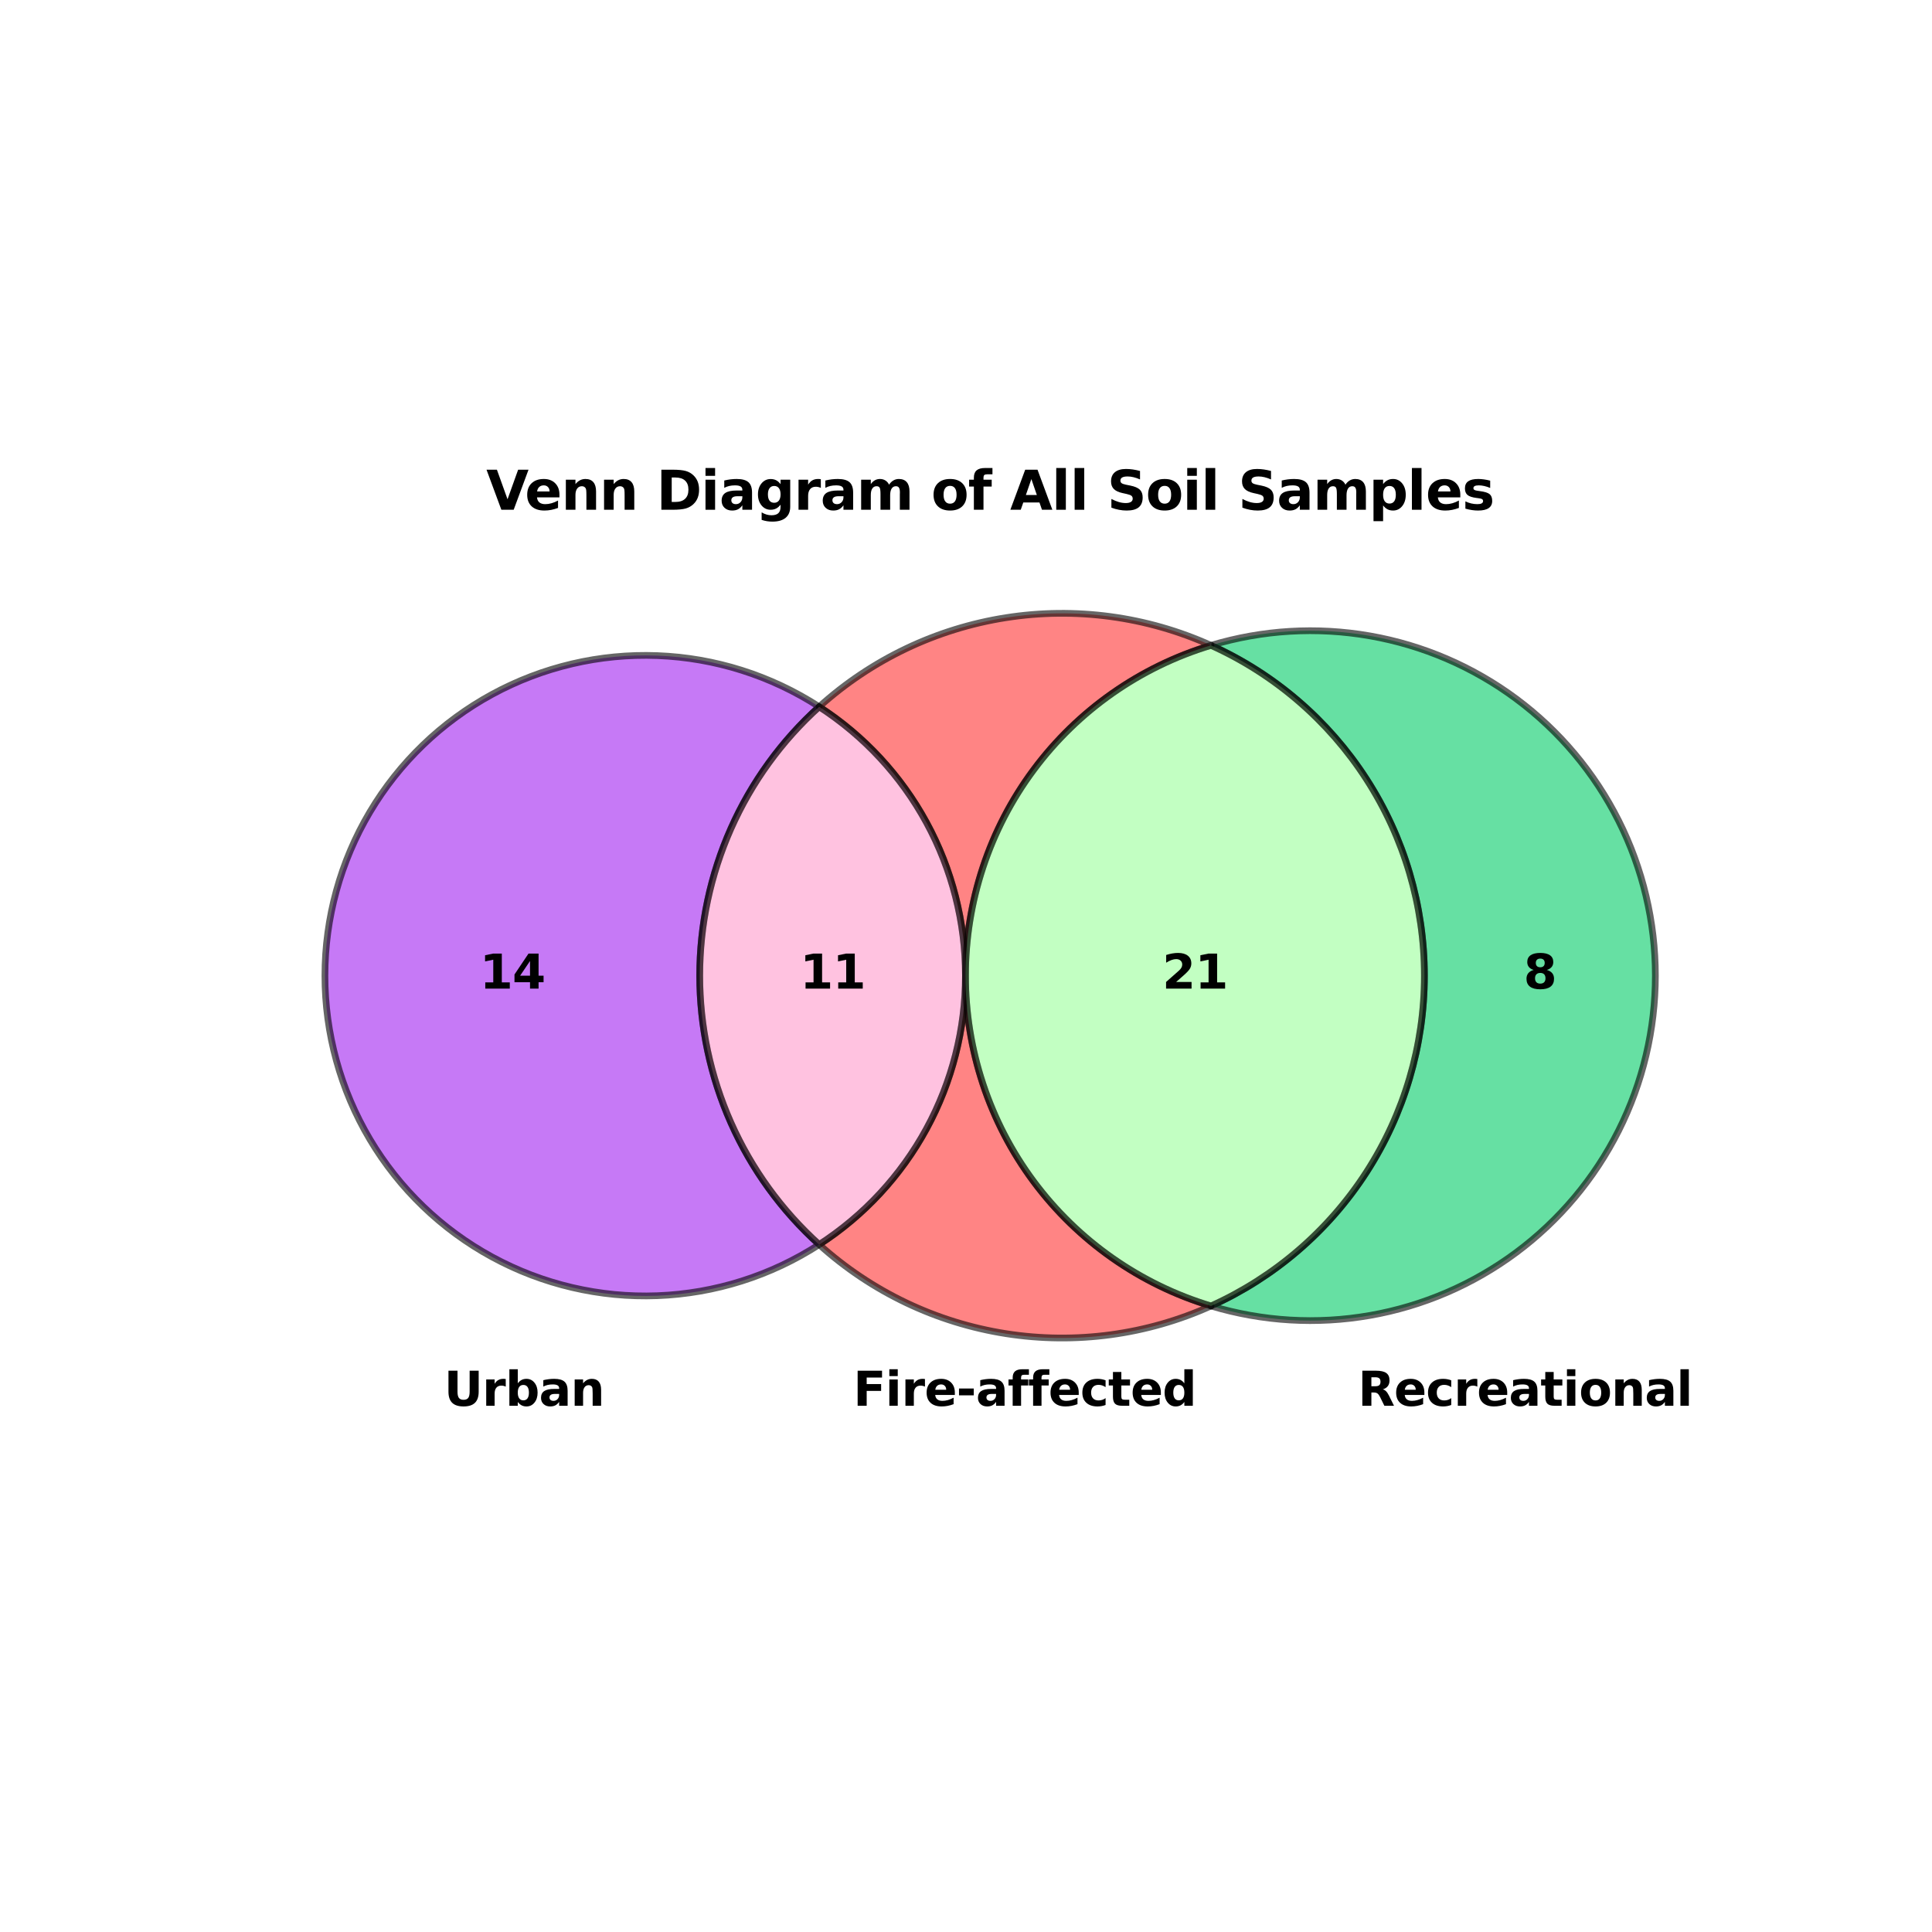 <?xml version="1.0" encoding="utf-8" standalone="no"?>
<!DOCTYPE svg PUBLIC "-//W3C//DTD SVG 1.1//EN"
  "http://www.w3.org/Graphics/SVG/1.1/DTD/svg11.dtd">
<svg xmlns:xlink="http://www.w3.org/1999/xlink" width="576pt" height="576pt" viewBox="0 0 576 576" xmlns="http://www.w3.org/2000/svg" version="1.1">
 <defs>
  <style type="text/css">*{stroke-linejoin: round; stroke-linecap: butt}</style>
 </defs>
 <g id="figure_1">
  <g id="patch_1">
   <path d="M 0 576 
L 576 576 
L 576 0 
L 0 0 
z
" style="fill: #ffffff"/>
  </g>
  <g id="axes_1">
   <g id="patch_2">
    <path d="M 244.228 371.047 
C 233.016 360.919 224.051 348.55 217.916 334.741 
C 211.782 320.933 208.611 305.99 208.611 290.88 
C 208.611 275.77 211.782 260.827 217.916 247.019 
C 224.051 233.21 233.016 220.841 244.228 210.713 
C 229.813 201.386 213.145 196.117 195.987 195.465 
C 178.829 194.812 161.809 198.799 146.726 207.005 
C 131.644 215.21 119.05 227.334 110.277 242.094 
C 101.505 256.854 96.873 273.71 96.873 290.88 
C 96.873 308.05 101.505 324.906 110.277 339.666 
C 119.05 354.426 131.644 366.55 146.726 374.755 
C 161.809 382.961 178.829 386.948 195.987 386.295 
C 213.145 385.643 229.813 380.374 244.228 371.047 
" clip-path="url(#pb0a72f1710)" style="fill: #a020f0; opacity: 0.6; stroke: #000000; stroke-width: 2; stroke-linejoin: miter"/>
   </g>
   <g id="patch_3">
    <path d="M 361.051 192.403 
C 380.007 200.952 396.097 214.794 407.38 232.261 
C 418.664 249.727 424.668 270.086 424.668 290.88 
C 424.668 311.674 418.664 332.033 407.38 349.499 
C 396.097 366.966 380.007 380.808 361.051 389.357 
C 376.409 393.979 392.638 394.945 408.436 392.177 
C 424.234 389.408 439.168 382.983 452.039 373.414 
C 464.911 363.846 475.368 351.397 482.571 337.067 
C 489.775 322.737 493.527 306.919 493.527 290.88 
C 493.527 274.841 489.775 259.023 482.571 244.693 
C 475.368 230.363 464.911 217.914 452.039 208.346 
C 439.168 198.777 424.234 192.352 408.436 189.583 
C 392.638 186.815 376.409 187.781 361.051 192.403 
" clip-path="url(#pb0a72f1710)" style="fill: #00cc66; opacity: 0.6; stroke: #000000; stroke-width: 2; stroke-linejoin: miter"/>
   </g>
   <g id="patch_4">
    <path d="M 244.228 371.047 
C 259.812 385.122 279.166 394.354 299.912 397.605 
C 320.658 400.857 341.908 397.99 361.051 389.357 
C 339.891 382.989 321.336 369.967 308.153 352.233 
C 294.969 334.498 287.847 312.978 287.847 290.88 
C 287.847 268.782 294.969 247.262 308.153 229.527 
C 321.336 211.793 339.891 198.771 361.051 192.403 
C 341.908 183.77 320.658 180.903 299.912 184.155 
C 279.166 187.406 259.812 196.638 244.228 210.713 
C 257.611 219.373 268.615 231.247 276.233 245.249 
C 283.851 259.251 287.842 274.94 287.842 290.88 
C 287.842 306.82 283.851 322.509 276.233 336.511 
C 268.615 350.513 257.611 362.387 244.228 371.047 
" clip-path="url(#pb0a72f1710)" style="fill: #ff3333; opacity: 0.6; stroke: #000000; stroke-width: 2; stroke-linejoin: miter"/>
   </g>
   <g id="patch_5">
    <path d="M 244.228 371.047 
C 257.611 362.387 268.615 350.513 276.233 336.511 
C 283.851 322.509 287.842 306.82 287.842 290.88 
C 287.842 274.94 283.851 259.251 276.233 245.249 
C 268.615 231.247 257.611 219.373 244.228 210.713 
C 233.016 220.841 224.051 233.21 217.916 247.019 
C 211.782 260.827 208.611 275.77 208.611 290.88 
C 208.611 305.99 211.782 320.933 217.916 334.741 
C 224.051 348.55 233.016 360.919 244.228 371.047 
" clip-path="url(#pb0a72f1710)" style="fill: #ff99cc; opacity: 0.6; stroke: #000000; stroke-width: 2; stroke-linejoin: miter"/>
   </g>
   <g id="patch_6">
    <path d="M 361.051 192.403 
C 339.891 198.771 321.336 211.793 308.153 229.527 
C 294.969 247.262 287.847 268.782 287.847 290.88 
C 287.847 312.978 294.969 334.498 308.153 352.233 
C 321.336 369.967 339.891 382.989 361.051 389.357 
C 380.007 380.808 396.097 366.966 407.38 349.499 
C 418.664 332.033 424.668 311.674 424.668 290.88 
C 424.668 270.086 418.664 249.727 407.38 232.261 
C 396.097 214.794 380.007 200.952 361.051 192.403 
" clip-path="url(#pb0a72f1710)" style="fill: #99ff99; opacity: 0.6; stroke: #000000; stroke-width: 2; stroke-linejoin: miter"/>
   </g>
   <g id="text_1">
    <!-- 14 -->
    <g transform="translate(143.001 294.743) scale(0.14 -0.14)">
     <defs>
      <path id="DejaVuSans-Bold-31" d="M 750 831 
L 1813 831 
L 1813 3847 
L 722 3622 
L 722 4441 
L 1806 4666 
L 2950 4666 
L 2950 831 
L 4013 831 
L 4013 0 
L 750 0 
L 750 831 
z
" transform="scale(0.016)"/>
      <path id="DejaVuSans-Bold-34" d="M 2356 3675 
L 1038 1722 
L 2356 1722 
L 2356 3675 
z
M 2156 4666 
L 3494 4666 
L 3494 1722 
L 4159 1722 
L 4159 850 
L 3494 850 
L 3494 0 
L 2356 0 
L 2356 850 
L 288 850 
L 288 1881 
L 2156 4666 
z
" transform="scale(0.016)"/>
     </defs>
     <use xlink:href="#DejaVuSans-Bold-31"/>
     <use xlink:href="#DejaVuSans-Bold-34" transform="translate(69.58 0)"/>
    </g>
   </g>
   <g id="text_2">
    <!-- 8 -->
    <g transform="translate(454.227 294.743) scale(0.14 -0.14)">
     <defs>
      <path id="DejaVuSans-Bold-38" d="M 2228 2088 
Q 1891 2088 1709 1903 
Q 1528 1719 1528 1375 
Q 1528 1031 1709 848 
Q 1891 666 2228 666 
Q 2563 666 2741 848 
Q 2919 1031 2919 1375 
Q 2919 1722 2741 1905 
Q 2563 2088 2228 2088 
z
M 1350 2484 
Q 925 2613 709 2878 
Q 494 3144 494 3541 
Q 494 4131 934 4440 
Q 1375 4750 2228 4750 
Q 3075 4750 3515 4442 
Q 3956 4134 3956 3541 
Q 3956 3144 3739 2878 
Q 3522 2613 3097 2484 
Q 3572 2353 3814 2058 
Q 4056 1763 4056 1313 
Q 4056 619 3595 264 
Q 3134 -91 2228 -91 
Q 1319 -91 855 264 
Q 391 619 391 1313 
Q 391 1763 633 2058 
Q 875 2353 1350 2484 
z
M 1631 3419 
Q 1631 3141 1786 2991 
Q 1941 2841 2228 2841 
Q 2509 2841 2662 2991 
Q 2816 3141 2816 3419 
Q 2816 3697 2662 3845 
Q 2509 3994 2228 3994 
Q 1941 3994 1786 3844 
Q 1631 3694 1631 3419 
z
" transform="scale(0.016)"/>
     </defs>
     <use xlink:href="#DejaVuSans-Bold-38"/>
    </g>
   </g>
   <g id="text_3">
    <!-- 11 -->
    <g transform="translate(238.486 294.743) scale(0.14 -0.14)">
     <use xlink:href="#DejaVuSans-Bold-31"/>
     <use xlink:href="#DejaVuSans-Bold-31" transform="translate(69.58 0)"/>
    </g>
   </g>
   <g id="text_4">
    <!-- 21 -->
    <g transform="translate(346.517 294.743) scale(0.14 -0.14)">
     <defs>
      <path id="DejaVuSans-Bold-32" d="M 1844 884 
L 3897 884 
L 3897 0 
L 506 0 
L 506 884 
L 2209 2388 
Q 2438 2594 2547 2791 
Q 2656 2988 2656 3200 
Q 2656 3528 2436 3728 
Q 2216 3928 1850 3928 
Q 1569 3928 1234 3808 
Q 900 3688 519 3450 
L 519 4475 
Q 925 4609 1322 4679 
Q 1719 4750 2100 4750 
Q 2938 4750 3402 4381 
Q 3866 4013 3866 3353 
Q 3866 2972 3669 2642 
Q 3472 2313 2841 1759 
L 1844 884 
z
" transform="scale(0.016)"/>
     </defs>
     <use xlink:href="#DejaVuSans-Bold-32"/>
     <use xlink:href="#DejaVuSans-Bold-31" transform="translate(69.58 0)"/>
    </g>
   </g>
   <g id="text_5">
    <!-- Urban -->
    <g transform="translate(132.387 419.11) scale(0.14 -0.14)">
     <defs>
      <path id="DejaVuSans-Bold-55" d="M 588 4666 
L 1791 4666 
L 1791 1869 
Q 1791 1291 1980 1042 
Q 2169 794 2597 794 
Q 3028 794 3217 1042 
Q 3406 1291 3406 1869 
L 3406 4666 
L 4609 4666 
L 4609 1869 
Q 4609 878 4112 393 
Q 3616 -91 2597 -91 
Q 1581 -91 1084 393 
Q 588 878 588 1869 
L 588 4666 
z
" transform="scale(0.016)"/>
      <path id="DejaVuSans-Bold-72" d="M 3138 2547 
Q 2991 2616 2845 2648 
Q 2700 2681 2553 2681 
Q 2122 2681 1889 2404 
Q 1656 2128 1656 1613 
L 1656 0 
L 538 0 
L 538 3500 
L 1656 3500 
L 1656 2925 
Q 1872 3269 2151 3426 
Q 2431 3584 2822 3584 
Q 2878 3584 2943 3579 
Q 3009 3575 3134 3559 
L 3138 2547 
z
" transform="scale(0.016)"/>
      <path id="DejaVuSans-Bold-62" d="M 2400 722 
Q 2759 722 2948 984 
Q 3138 1247 3138 1747 
Q 3138 2247 2948 2509 
Q 2759 2772 2400 2772 
Q 2041 2772 1848 2508 
Q 1656 2244 1656 1747 
Q 1656 1250 1848 986 
Q 2041 722 2400 722 
z
M 1656 2988 
Q 1888 3294 2169 3439 
Q 2450 3584 2816 3584 
Q 3463 3584 3878 3070 
Q 4294 2556 4294 1747 
Q 4294 938 3878 423 
Q 3463 -91 2816 -91 
Q 2450 -91 2169 54 
Q 1888 200 1656 506 
L 1656 0 
L 538 0 
L 538 4863 
L 1656 4863 
L 1656 2988 
z
" transform="scale(0.016)"/>
      <path id="DejaVuSans-Bold-61" d="M 2106 1575 
Q 1756 1575 1579 1456 
Q 1403 1338 1403 1106 
Q 1403 894 1545 773 
Q 1688 653 1941 653 
Q 2256 653 2472 879 
Q 2688 1106 2688 1447 
L 2688 1575 
L 2106 1575 
z
M 3816 1997 
L 3816 0 
L 2688 0 
L 2688 519 
Q 2463 200 2181 54 
Q 1900 -91 1497 -91 
Q 953 -91 614 226 
Q 275 544 275 1050 
Q 275 1666 698 1953 
Q 1122 2241 2028 2241 
L 2688 2241 
L 2688 2328 
Q 2688 2594 2478 2717 
Q 2269 2841 1825 2841 
Q 1466 2841 1156 2769 
Q 847 2697 581 2553 
L 581 3406 
Q 941 3494 1303 3539 
Q 1666 3584 2028 3584 
Q 2975 3584 3395 3211 
Q 3816 2838 3816 1997 
z
" transform="scale(0.016)"/>
      <path id="DejaVuSans-Bold-6e" d="M 4056 2131 
L 4056 0 
L 2931 0 
L 2931 347 
L 2931 1631 
Q 2931 2084 2911 2256 
Q 2891 2428 2841 2509 
Q 2775 2619 2662 2680 
Q 2550 2741 2406 2741 
Q 2056 2741 1856 2470 
Q 1656 2200 1656 1722 
L 1656 0 
L 538 0 
L 538 3500 
L 1656 3500 
L 1656 2988 
Q 1909 3294 2193 3439 
Q 2478 3584 2822 3584 
Q 3428 3584 3742 3212 
Q 4056 2841 4056 2131 
z
" transform="scale(0.016)"/>
     </defs>
     <use xlink:href="#DejaVuSans-Bold-55"/>
     <use xlink:href="#DejaVuSans-Bold-72" transform="translate(81.201 0)"/>
     <use xlink:href="#DejaVuSans-Bold-62" transform="translate(130.518 0)"/>
     <use xlink:href="#DejaVuSans-Bold-61" transform="translate(202.1 0)"/>
     <use xlink:href="#DejaVuSans-Bold-6e" transform="translate(269.58 0)"/>
    </g>
   </g>
   <g id="text_6">
    <!-- Fire-affected -->
    <g transform="translate(254.378 419.11) scale(0.14 -0.14)">
     <defs>
      <path id="DejaVuSans-Bold-46" d="M 588 4666 
L 3834 4666 
L 3834 3756 
L 1791 3756 
L 1791 2888 
L 3713 2888 
L 3713 1978 
L 1791 1978 
L 1791 0 
L 588 0 
L 588 4666 
z
" transform="scale(0.016)"/>
      <path id="DejaVuSans-Bold-69" d="M 538 3500 
L 1656 3500 
L 1656 0 
L 538 0 
L 538 3500 
z
M 538 4863 
L 1656 4863 
L 1656 3950 
L 538 3950 
L 538 4863 
z
" transform="scale(0.016)"/>
      <path id="DejaVuSans-Bold-65" d="M 4031 1759 
L 4031 1441 
L 1416 1441 
Q 1456 1047 1700 850 
Q 1944 653 2381 653 
Q 2734 653 3104 758 
Q 3475 863 3866 1075 
L 3866 213 
Q 3469 63 3072 -14 
Q 2675 -91 2278 -91 
Q 1328 -91 801 392 
Q 275 875 275 1747 
Q 275 2603 792 3093 
Q 1309 3584 2216 3584 
Q 3041 3584 3536 3087 
Q 4031 2591 4031 1759 
z
M 2881 2131 
Q 2881 2450 2695 2645 
Q 2509 2841 2209 2841 
Q 1884 2841 1681 2658 
Q 1478 2475 1428 2131 
L 2881 2131 
z
" transform="scale(0.016)"/>
      <path id="DejaVuSans-Bold-2d" d="M 347 2297 
L 2309 2297 
L 2309 1388 
L 347 1388 
L 347 2297 
z
" transform="scale(0.016)"/>
      <path id="DejaVuSans-Bold-66" d="M 2841 4863 
L 2841 4128 
L 2222 4128 
Q 1984 4128 1890 4042 
Q 1797 3956 1797 3744 
L 1797 3500 
L 2753 3500 
L 2753 2700 
L 1797 2700 
L 1797 0 
L 678 0 
L 678 2700 
L 122 2700 
L 122 3500 
L 678 3500 
L 678 3744 
Q 678 4316 997 4589 
Q 1316 4863 1984 4863 
L 2841 4863 
z
" transform="scale(0.016)"/>
      <path id="DejaVuSans-Bold-63" d="M 3366 3391 
L 3366 2478 
Q 3138 2634 2908 2709 
Q 2678 2784 2431 2784 
Q 1963 2784 1702 2511 
Q 1441 2238 1441 1747 
Q 1441 1256 1702 982 
Q 1963 709 2431 709 
Q 2694 709 2930 787 
Q 3166 866 3366 1019 
L 3366 103 
Q 3103 6 2833 -42 
Q 2563 -91 2291 -91 
Q 1344 -91 809 395 
Q 275 881 275 1747 
Q 275 2613 809 3098 
Q 1344 3584 2291 3584 
Q 2566 3584 2833 3536 
Q 3100 3488 3366 3391 
z
" transform="scale(0.016)"/>
      <path id="DejaVuSans-Bold-74" d="M 1759 4494 
L 1759 3500 
L 2913 3500 
L 2913 2700 
L 1759 2700 
L 1759 1216 
Q 1759 972 1856 886 
Q 1953 800 2241 800 
L 2816 800 
L 2816 0 
L 1856 0 
Q 1194 0 917 276 
Q 641 553 641 1216 
L 641 2700 
L 84 2700 
L 84 3500 
L 641 3500 
L 641 4494 
L 1759 4494 
z
" transform="scale(0.016)"/>
      <path id="DejaVuSans-Bold-64" d="M 2919 2988 
L 2919 4863 
L 4044 4863 
L 4044 0 
L 2919 0 
L 2919 506 
Q 2688 197 2409 53 
Q 2131 -91 1766 -91 
Q 1119 -91 703 423 
Q 288 938 288 1747 
Q 288 2556 703 3070 
Q 1119 3584 1766 3584 
Q 2128 3584 2408 3439 
Q 2688 3294 2919 2988 
z
M 2181 722 
Q 2541 722 2730 984 
Q 2919 1247 2919 1747 
Q 2919 2247 2730 2509 
Q 2541 2772 2181 2772 
Q 1825 2772 1636 2509 
Q 1447 2247 1447 1747 
Q 1447 1247 1636 984 
Q 1825 722 2181 722 
z
" transform="scale(0.016)"/>
     </defs>
     <use xlink:href="#DejaVuSans-Bold-46"/>
     <use xlink:href="#DejaVuSans-Bold-69" transform="translate(68.311 0)"/>
     <use xlink:href="#DejaVuSans-Bold-72" transform="translate(102.588 0)"/>
     <use xlink:href="#DejaVuSans-Bold-65" transform="translate(151.904 0)"/>
     <use xlink:href="#DejaVuSans-Bold-2d" transform="translate(219.727 0)"/>
     <use xlink:href="#DejaVuSans-Bold-61" transform="translate(261.23 0)"/>
     <use xlink:href="#DejaVuSans-Bold-66" transform="translate(328.711 0)"/>
     <use xlink:href="#DejaVuSans-Bold-66" transform="translate(372.217 0)"/>
     <use xlink:href="#DejaVuSans-Bold-65" transform="translate(415.723 0)"/>
     <use xlink:href="#DejaVuSans-Bold-63" transform="translate(483.545 0)"/>
     <use xlink:href="#DejaVuSans-Bold-74" transform="translate(542.822 0)"/>
     <use xlink:href="#DejaVuSans-Bold-65" transform="translate(590.625 0)"/>
     <use xlink:href="#DejaVuSans-Bold-64" transform="translate(658.447 0)"/>
    </g>
   </g>
   <g id="text_7">
    <!-- Recreational -->
    <g transform="translate(404.848 419.11) scale(0.14 -0.14)">
     <defs>
      <path id="DejaVuSans-Bold-52" d="M 2297 2597 
Q 2675 2597 2839 2737 
Q 3003 2878 3003 3200 
Q 3003 3519 2839 3656 
Q 2675 3794 2297 3794 
L 1791 3794 
L 1791 2597 
L 2297 2597 
z
M 1791 1766 
L 1791 0 
L 588 0 
L 588 4666 
L 2425 4666 
Q 3347 4666 3776 4356 
Q 4206 4047 4206 3378 
Q 4206 2916 3982 2619 
Q 3759 2322 3309 2181 
Q 3556 2125 3751 1926 
Q 3947 1728 4147 1325 
L 4800 0 
L 3519 0 
L 2950 1159 
Q 2778 1509 2601 1637 
Q 2425 1766 2131 1766 
L 1791 1766 
z
" transform="scale(0.016)"/>
      <path id="DejaVuSans-Bold-6f" d="M 2203 2784 
Q 1831 2784 1636 2517 
Q 1441 2250 1441 1747 
Q 1441 1244 1636 976 
Q 1831 709 2203 709 
Q 2569 709 2762 976 
Q 2956 1244 2956 1747 
Q 2956 2250 2762 2517 
Q 2569 2784 2203 2784 
z
M 2203 3584 
Q 3106 3584 3614 3096 
Q 4122 2609 4122 1747 
Q 4122 884 3614 396 
Q 3106 -91 2203 -91 
Q 1297 -91 786 396 
Q 275 884 275 1747 
Q 275 2609 786 3096 
Q 1297 3584 2203 3584 
z
" transform="scale(0.016)"/>
      <path id="DejaVuSans-Bold-6c" d="M 538 4863 
L 1656 4863 
L 1656 0 
L 538 0 
L 538 4863 
z
" transform="scale(0.016)"/>
     </defs>
     <use xlink:href="#DejaVuSans-Bold-52"/>
     <use xlink:href="#DejaVuSans-Bold-65" transform="translate(77.002 0)"/>
     <use xlink:href="#DejaVuSans-Bold-63" transform="translate(144.824 0)"/>
     <use xlink:href="#DejaVuSans-Bold-72" transform="translate(204.102 0)"/>
     <use xlink:href="#DejaVuSans-Bold-65" transform="translate(253.418 0)"/>
     <use xlink:href="#DejaVuSans-Bold-61" transform="translate(321.24 0)"/>
     <use xlink:href="#DejaVuSans-Bold-74" transform="translate(388.721 0)"/>
     <use xlink:href="#DejaVuSans-Bold-69" transform="translate(436.523 0)"/>
     <use xlink:href="#DejaVuSans-Bold-6f" transform="translate(470.801 0)"/>
     <use xlink:href="#DejaVuSans-Bold-6e" transform="translate(539.502 0)"/>
     <use xlink:href="#DejaVuSans-Bold-61" transform="translate(610.693 0)"/>
     <use xlink:href="#DejaVuSans-Bold-6c" transform="translate(678.174 0)"/>
    </g>
   </g>
   <g id="text_8">
    <!-- Venn Diagram of All Soil Samples -->
    <g transform="translate(144.971 151.978) scale(0.16 -0.16)">
     <defs>
      <path id="DejaVuSans-Bold-56" d="M 31 4666 
L 1241 4666 
L 2478 1222 
L 3713 4666 
L 4922 4666 
L 3194 0 
L 1759 0 
L 31 4666 
z
" transform="scale(0.016)"/>
      <path id="DejaVuSans-Bold-20" transform="scale(0.016)"/>
      <path id="DejaVuSans-Bold-44" d="M 1791 3756 
L 1791 909 
L 2222 909 
Q 2959 909 3348 1275 
Q 3738 1641 3738 2338 
Q 3738 3031 3350 3393 
Q 2963 3756 2222 3756 
L 1791 3756 
z
M 588 4666 
L 1856 4666 
Q 2919 4666 3439 4514 
Q 3959 4363 4331 4000 
Q 4659 3684 4818 3271 
Q 4978 2859 4978 2338 
Q 4978 1809 4818 1395 
Q 4659 981 4331 666 
Q 3956 303 3431 151 
Q 2906 0 1856 0 
L 588 0 
L 588 4666 
z
" transform="scale(0.016)"/>
      <path id="DejaVuSans-Bold-67" d="M 2919 594 
Q 2688 288 2409 144 
Q 2131 0 1766 0 
Q 1125 0 706 504 
Q 288 1009 288 1791 
Q 288 2575 706 3076 
Q 1125 3578 1766 3578 
Q 2131 3578 2409 3434 
Q 2688 3291 2919 2981 
L 2919 3500 
L 4044 3500 
L 4044 353 
Q 4044 -491 3511 -936 
Q 2978 -1381 1966 -1381 
Q 1638 -1381 1331 -1331 
Q 1025 -1281 716 -1178 
L 716 -306 
Q 1009 -475 1290 -558 
Q 1572 -641 1856 -641 
Q 2406 -641 2662 -400 
Q 2919 -159 2919 353 
L 2919 594 
z
M 2181 2772 
Q 1834 2772 1640 2515 
Q 1447 2259 1447 1791 
Q 1447 1309 1634 1061 
Q 1822 813 2181 813 
Q 2531 813 2725 1069 
Q 2919 1325 2919 1791 
Q 2919 2259 2725 2515 
Q 2531 2772 2181 2772 
z
" transform="scale(0.016)"/>
      <path id="DejaVuSans-Bold-6d" d="M 3781 2919 
Q 3994 3244 4286 3414 
Q 4578 3584 4928 3584 
Q 5531 3584 5847 3212 
Q 6163 2841 6163 2131 
L 6163 0 
L 5038 0 
L 5038 1825 
Q 5041 1866 5042 1909 
Q 5044 1953 5044 2034 
Q 5044 2406 4934 2573 
Q 4825 2741 4581 2741 
Q 4263 2741 4089 2478 
Q 3916 2216 3909 1719 
L 3909 0 
L 2784 0 
L 2784 1825 
Q 2784 2406 2684 2573 
Q 2584 2741 2328 2741 
Q 2006 2741 1831 2477 
Q 1656 2213 1656 1722 
L 1656 0 
L 531 0 
L 531 3500 
L 1656 3500 
L 1656 2988 
Q 1863 3284 2130 3434 
Q 2397 3584 2719 3584 
Q 3081 3584 3359 3409 
Q 3638 3234 3781 2919 
z
" transform="scale(0.016)"/>
      <path id="DejaVuSans-Bold-41" d="M 3419 850 
L 1538 850 
L 1241 0 
L 31 0 
L 1759 4666 
L 3194 4666 
L 4922 0 
L 3713 0 
L 3419 850 
z
M 1838 1716 
L 3116 1716 
L 2478 3572 
L 1838 1716 
z
" transform="scale(0.016)"/>
      <path id="DejaVuSans-Bold-53" d="M 3834 4519 
L 3834 3531 
Q 3450 3703 3084 3790 
Q 2719 3878 2394 3878 
Q 1963 3878 1756 3759 
Q 1550 3641 1550 3391 
Q 1550 3203 1689 3098 
Q 1828 2994 2194 2919 
L 2706 2816 
Q 3484 2659 3812 2340 
Q 4141 2022 4141 1434 
Q 4141 663 3683 286 
Q 3225 -91 2284 -91 
Q 1841 -91 1394 -6 
Q 947 78 500 244 
L 500 1259 
Q 947 1022 1364 901 
Q 1781 781 2169 781 
Q 2563 781 2772 912 
Q 2981 1044 2981 1288 
Q 2981 1506 2839 1625 
Q 2697 1744 2272 1838 
L 1806 1941 
Q 1106 2091 782 2419 
Q 459 2747 459 3303 
Q 459 4000 909 4375 
Q 1359 4750 2203 4750 
Q 2588 4750 2994 4692 
Q 3400 4634 3834 4519 
z
" transform="scale(0.016)"/>
      <path id="DejaVuSans-Bold-70" d="M 1656 506 
L 1656 -1331 
L 538 -1331 
L 538 3500 
L 1656 3500 
L 1656 2988 
Q 1888 3294 2169 3439 
Q 2450 3584 2816 3584 
Q 3463 3584 3878 3070 
Q 4294 2556 4294 1747 
Q 4294 938 3878 423 
Q 3463 -91 2816 -91 
Q 2450 -91 2169 54 
Q 1888 200 1656 506 
z
M 2400 2772 
Q 2041 2772 1848 2508 
Q 1656 2244 1656 1747 
Q 1656 1250 1848 986 
Q 2041 722 2400 722 
Q 2759 722 2948 984 
Q 3138 1247 3138 1747 
Q 3138 2247 2948 2509 
Q 2759 2772 2400 2772 
z
" transform="scale(0.016)"/>
      <path id="DejaVuSans-Bold-73" d="M 3272 3391 
L 3272 2541 
Q 2913 2691 2578 2766 
Q 2244 2841 1947 2841 
Q 1628 2841 1473 2761 
Q 1319 2681 1319 2516 
Q 1319 2381 1436 2309 
Q 1553 2238 1856 2203 
L 2053 2175 
Q 2913 2066 3209 1816 
Q 3506 1566 3506 1031 
Q 3506 472 3093 190 
Q 2681 -91 1863 -91 
Q 1516 -91 1145 -36 
Q 775 19 384 128 
L 384 978 
Q 719 816 1070 734 
Q 1422 653 1784 653 
Q 2113 653 2278 743 
Q 2444 834 2444 1013 
Q 2444 1163 2330 1236 
Q 2216 1309 1875 1350 
L 1678 1375 
Q 931 1469 631 1722 
Q 331 1975 331 2491 
Q 331 3047 712 3315 
Q 1094 3584 1881 3584 
Q 2191 3584 2531 3537 
Q 2872 3491 3272 3391 
z
" transform="scale(0.016)"/>
     </defs>
     <use xlink:href="#DejaVuSans-Bold-56"/>
     <use xlink:href="#DejaVuSans-Bold-65" transform="translate(71.893 0)"/>
     <use xlink:href="#DejaVuSans-Bold-6e" transform="translate(139.715 0)"/>
     <use xlink:href="#DejaVuSans-Bold-6e" transform="translate(210.906 0)"/>
     <use xlink:href="#DejaVuSans-Bold-20" transform="translate(282.098 0)"/>
     <use xlink:href="#DejaVuSans-Bold-44" transform="translate(316.912 0)"/>
     <use xlink:href="#DejaVuSans-Bold-69" transform="translate(399.92 0)"/>
     <use xlink:href="#DejaVuSans-Bold-61" transform="translate(434.197 0)"/>
     <use xlink:href="#DejaVuSans-Bold-67" transform="translate(501.678 0)"/>
     <use xlink:href="#DejaVuSans-Bold-72" transform="translate(573.26 0)"/>
     <use xlink:href="#DejaVuSans-Bold-61" transform="translate(622.576 0)"/>
     <use xlink:href="#DejaVuSans-Bold-6d" transform="translate(690.057 0)"/>
     <use xlink:href="#DejaVuSans-Bold-20" transform="translate(794.256 0)"/>
     <use xlink:href="#DejaVuSans-Bold-6f" transform="translate(829.07 0)"/>
     <use xlink:href="#DejaVuSans-Bold-66" transform="translate(897.771 0)"/>
     <use xlink:href="#DejaVuSans-Bold-20" transform="translate(941.277 0)"/>
     <use xlink:href="#DejaVuSans-Bold-41" transform="translate(976.092 0)"/>
     <use xlink:href="#DejaVuSans-Bold-6c" transform="translate(1053.484 0)"/>
     <use xlink:href="#DejaVuSans-Bold-6c" transform="translate(1087.762 0)"/>
     <use xlink:href="#DejaVuSans-Bold-20" transform="translate(1122.039 0)"/>
     <use xlink:href="#DejaVuSans-Bold-53" transform="translate(1156.854 0)"/>
     <use xlink:href="#DejaVuSans-Bold-6f" transform="translate(1228.875 0)"/>
     <use xlink:href="#DejaVuSans-Bold-69" transform="translate(1297.576 0)"/>
     <use xlink:href="#DejaVuSans-Bold-6c" transform="translate(1331.854 0)"/>
     <use xlink:href="#DejaVuSans-Bold-20" transform="translate(1366.131 0)"/>
     <use xlink:href="#DejaVuSans-Bold-53" transform="translate(1400.945 0)"/>
     <use xlink:href="#DejaVuSans-Bold-61" transform="translate(1472.967 0)"/>
     <use xlink:href="#DejaVuSans-Bold-6d" transform="translate(1540.447 0)"/>
     <use xlink:href="#DejaVuSans-Bold-70" transform="translate(1644.646 0)"/>
     <use xlink:href="#DejaVuSans-Bold-6c" transform="translate(1716.229 0)"/>
     <use xlink:href="#DejaVuSans-Bold-65" transform="translate(1750.506 0)"/>
     <use xlink:href="#DejaVuSans-Bold-73" transform="translate(1818.328 0)"/>
    </g>
   </g>
  </g>
 </g>
 <defs>
  <clipPath id="pb0a72f1710">
   <rect x="72" y="157.978" width="446.4" height="265.803"/>
  </clipPath>
 </defs>
</svg>
